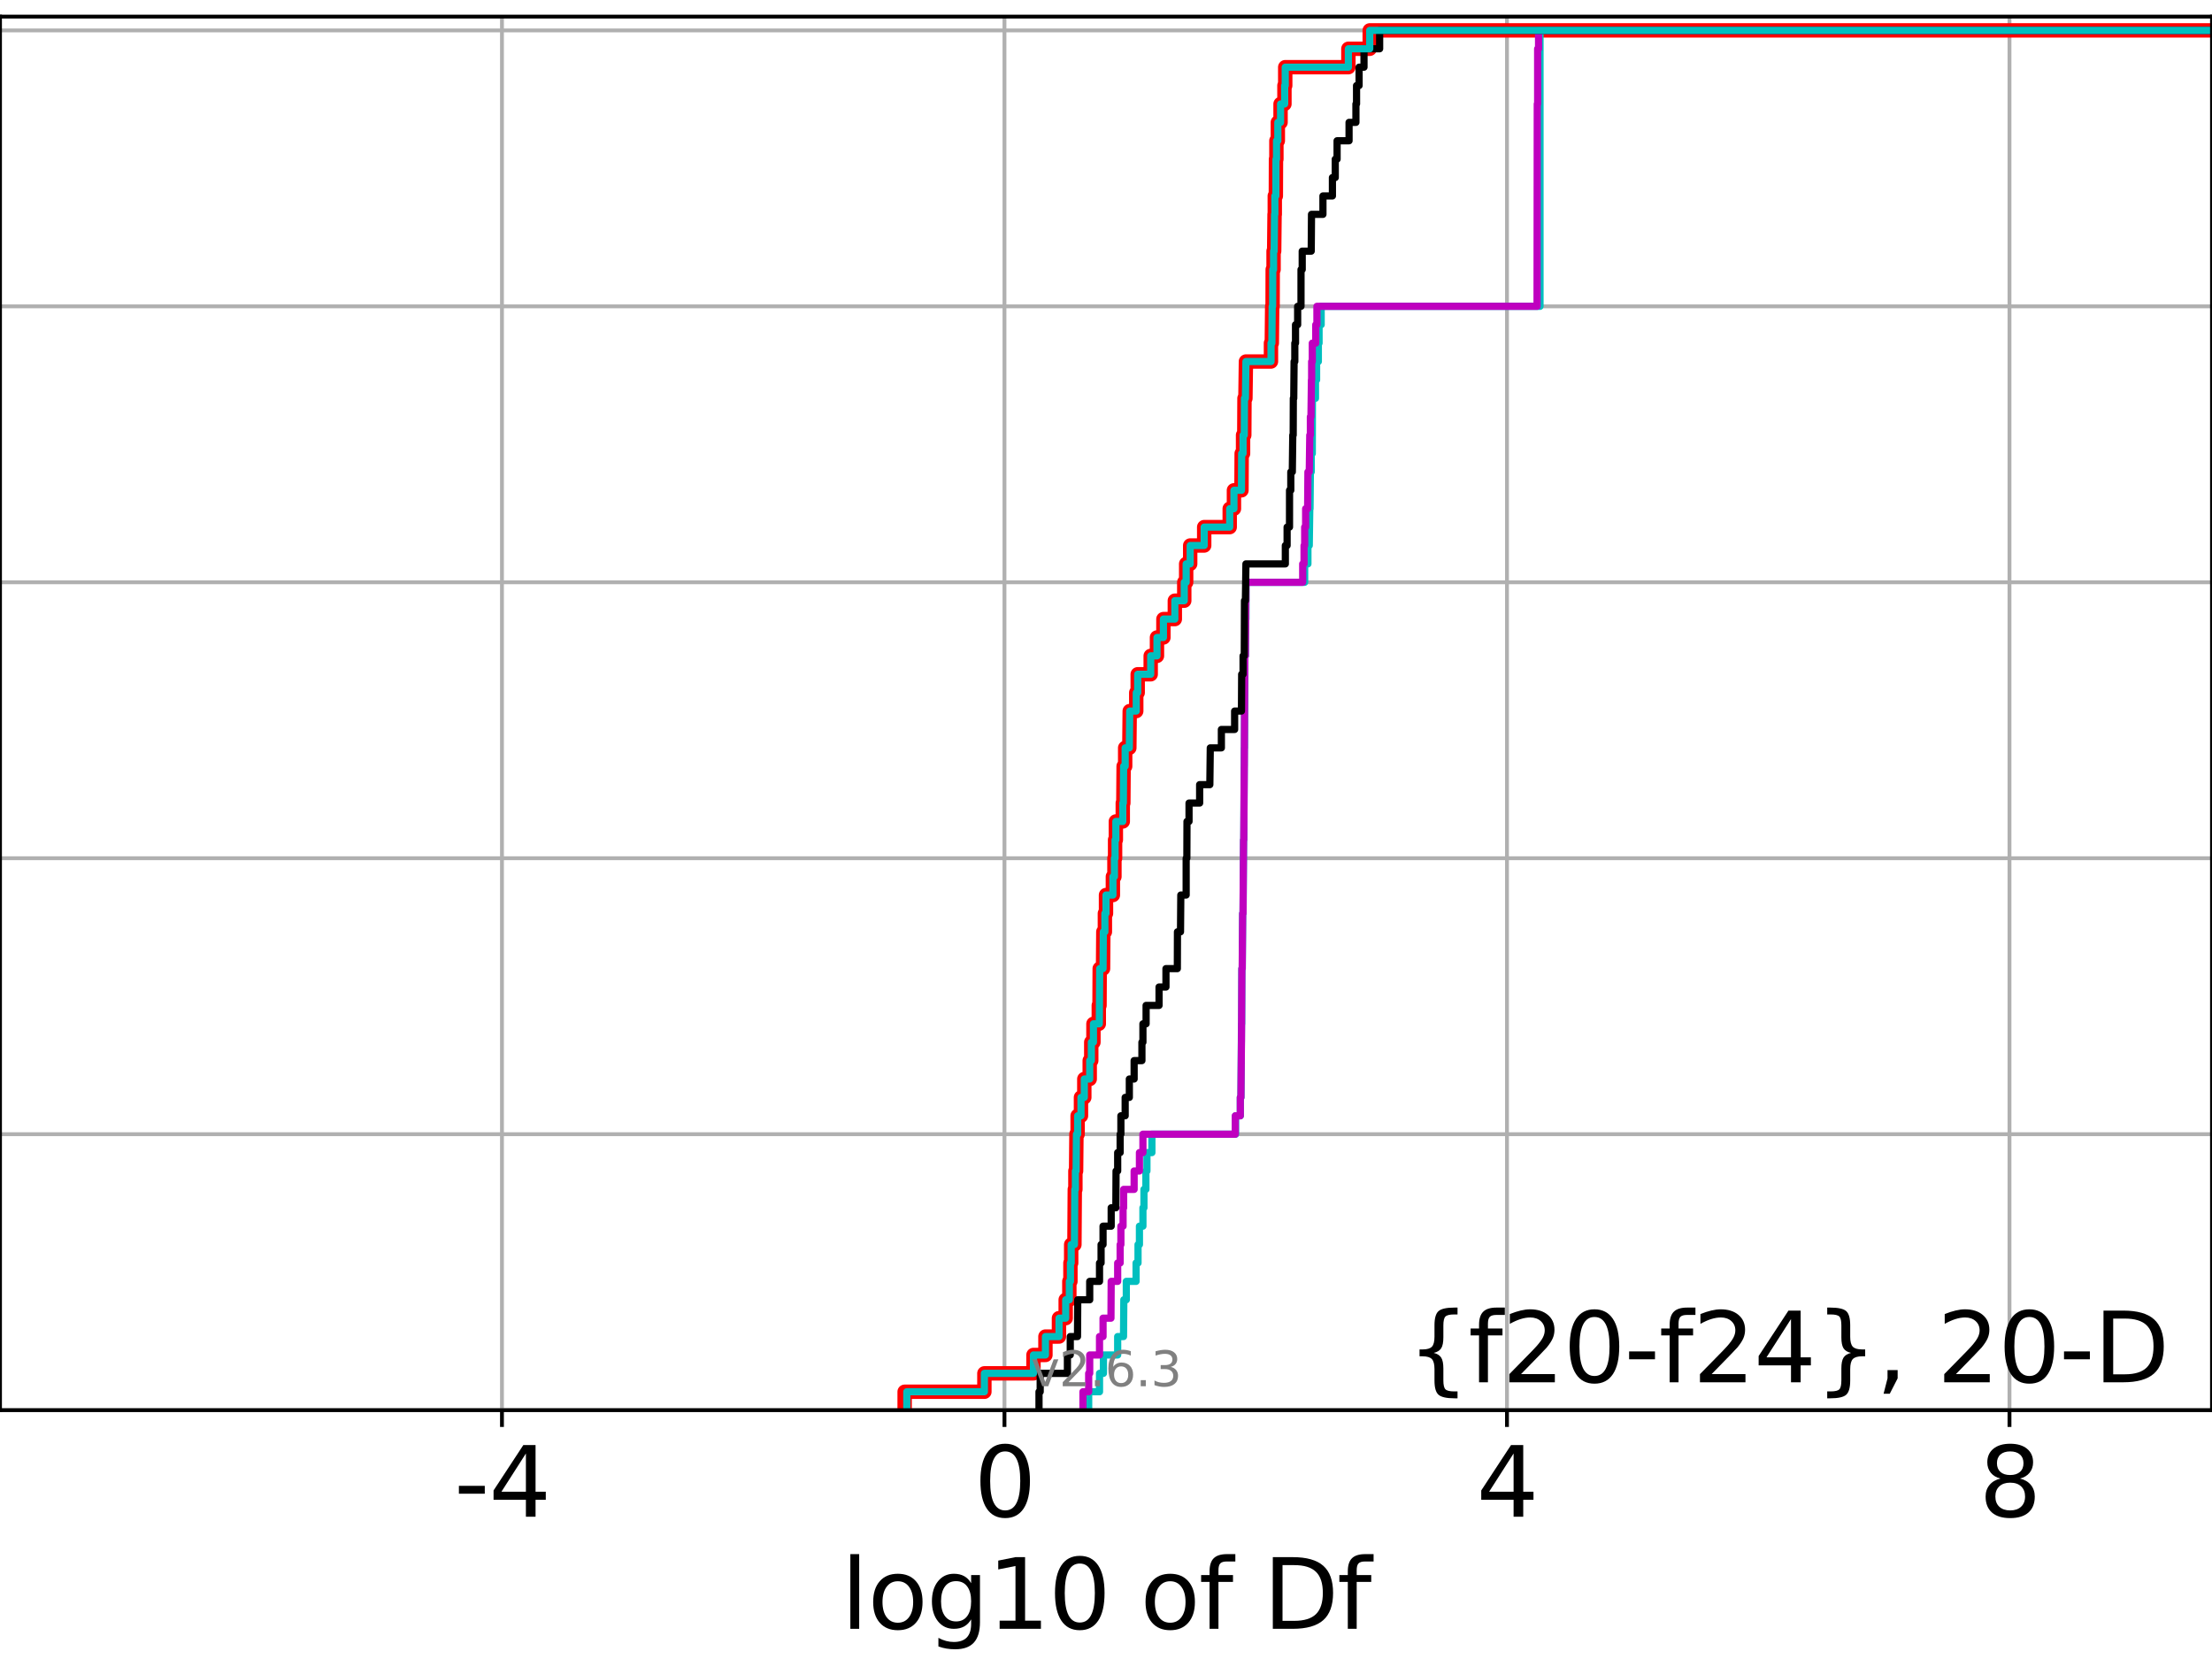 <?xml version="1.0" encoding="utf-8" standalone="no"?>
<!DOCTYPE svg PUBLIC "-//W3C//DTD SVG 1.1//EN"
  "http://www.w3.org/Graphics/SVG/1.1/DTD/svg11.dtd">
<svg xmlns:xlink="http://www.w3.org/1999/xlink" width="460.8pt" height="345.6pt" viewBox="0 0 460.8 345.6" xmlns="http://www.w3.org/2000/svg" version="1.1">
 <defs>
  <style type="text/css">*{stroke-linejoin: round; stroke-linecap: butt}</style>
 </defs>
 <g id="figure_1">
  <g id="patch_1">
   <path d="M 0 345.6 
L 460.8 345.6 
L 460.8 0 
L 0 0 
z
" style="fill: #ffffff"/>
  </g>
  <g id="axes_1">
   <g id="patch_2">
    <path d="M 0 293.76 
L 460.8 293.76 
L 460.8 3.456 
L 0 3.456 
z
" style="fill: #ffffff"/>
   </g>
   <g id="matplotlib.axis_1">
    <g id="xtick_1">
     <g id="line2d_1">
      <path d="M 104.568 293.76 
L 104.568 3.456 
" clip-path="url(#p3f02d85fcd)" style="fill: none; stroke: #b0b0b0; stroke-width: 0.8; stroke-linecap: square"/>
     </g>
     <g id="line2d_2">
      <defs>
       <path id="mf28642054e" d="M 0 0 
L 0 3.5 
" style="stroke: #000000; stroke-width: 0.8"/>
      </defs>
      <g>
       <use xlink:href="#mf28642054e" x="104.568" y="293.76" style="stroke: #000000; stroke-width: 0.8"/>
      </g>
     </g>
     <g id="text_1">
      <!-- -4 -->
      <g transform="translate(94.598 315.957) scale(0.2 -0.2)">
       <defs>
        <path id="DejaVuSans-2d" d="M 313 2009 
L 1997 2009 
L 1997 1497 
L 313 1497 
L 313 2009 
z
" transform="scale(0.016)"/>
        <path id="DejaVuSans-34" d="M 2419 4116 
L 825 1625 
L 2419 1625 
L 2419 4116 
z
M 2253 4666 
L 3047 4666 
L 3047 1625 
L 3713 1625 
L 3713 1100 
L 3047 1100 
L 3047 0 
L 2419 0 
L 2419 1100 
L 313 1100 
L 313 1709 
L 2253 4666 
z
" transform="scale(0.016)"/>
       </defs>
       <use xlink:href="#DejaVuSans-2d"/>
       <use xlink:href="#DejaVuSans-34" x="36.084"/>
      </g>
     </g>
    </g>
    <g id="xtick_2">
     <g id="line2d_3">
      <path d="M 209.249 293.76 
L 209.249 3.456 
" clip-path="url(#p3f02d85fcd)" style="fill: none; stroke: #b0b0b0; stroke-width: 0.8; stroke-linecap: square"/>
     </g>
     <g id="line2d_4">
      <g>
       <use xlink:href="#mf28642054e" x="209.249" y="293.76" style="stroke: #000000; stroke-width: 0.8"/>
      </g>
     </g>
     <g id="text_2">
      <!-- 0 -->
      <g transform="translate(202.887 315.957) scale(0.2 -0.2)">
       <defs>
        <path id="DejaVuSans-30" d="M 2034 4250 
Q 1547 4250 1301 3770 
Q 1056 3291 1056 2328 
Q 1056 1369 1301 889 
Q 1547 409 2034 409 
Q 2525 409 2770 889 
Q 3016 1369 3016 2328 
Q 3016 3291 2770 3770 
Q 2525 4250 2034 4250 
z
M 2034 4750 
Q 2819 4750 3233 4129 
Q 3647 3509 3647 2328 
Q 3647 1150 3233 529 
Q 2819 -91 2034 -91 
Q 1250 -91 836 529 
Q 422 1150 422 2328 
Q 422 3509 836 4129 
Q 1250 4750 2034 4750 
z
" transform="scale(0.016)"/>
       </defs>
       <use xlink:href="#DejaVuSans-30"/>
      </g>
     </g>
    </g>
    <g id="xtick_3">
     <g id="line2d_5">
      <path d="M 313.931 293.76 
L 313.931 3.456 
" clip-path="url(#p3f02d85fcd)" style="fill: none; stroke: #b0b0b0; stroke-width: 0.8; stroke-linecap: square"/>
     </g>
     <g id="line2d_6">
      <g>
       <use xlink:href="#mf28642054e" x="313.931" y="293.76" style="stroke: #000000; stroke-width: 0.8"/>
      </g>
     </g>
     <g id="text_3">
      <!-- 4 -->
      <g transform="translate(307.568 315.957) scale(0.2 -0.2)">
       <use xlink:href="#DejaVuSans-34"/>
      </g>
     </g>
    </g>
    <g id="xtick_4">
     <g id="line2d_7">
      <path d="M 418.612 293.76 
L 418.612 3.456 
" clip-path="url(#p3f02d85fcd)" style="fill: none; stroke: #b0b0b0; stroke-width: 0.8; stroke-linecap: square"/>
     </g>
     <g id="line2d_8">
      <g>
       <use xlink:href="#mf28642054e" x="418.612" y="293.76" style="stroke: #000000; stroke-width: 0.8"/>
      </g>
     </g>
     <g id="text_4">
      <!-- 8 -->
      <g transform="translate(412.25 315.957) scale(0.2 -0.2)">
       <defs>
        <path id="DejaVuSans-38" d="M 2034 2216 
Q 1584 2216 1326 1975 
Q 1069 1734 1069 1313 
Q 1069 891 1326 650 
Q 1584 409 2034 409 
Q 2484 409 2743 651 
Q 3003 894 3003 1313 
Q 3003 1734 2745 1975 
Q 2488 2216 2034 2216 
z
M 1403 2484 
Q 997 2584 770 2862 
Q 544 3141 544 3541 
Q 544 4100 942 4425 
Q 1341 4750 2034 4750 
Q 2731 4750 3128 4425 
Q 3525 4100 3525 3541 
Q 3525 3141 3298 2862 
Q 3072 2584 2669 2484 
Q 3125 2378 3379 2068 
Q 3634 1759 3634 1313 
Q 3634 634 3220 271 
Q 2806 -91 2034 -91 
Q 1263 -91 848 271 
Q 434 634 434 1313 
Q 434 1759 690 2068 
Q 947 2378 1403 2484 
z
M 1172 3481 
Q 1172 3119 1398 2916 
Q 1625 2713 2034 2713 
Q 2441 2713 2670 2916 
Q 2900 3119 2900 3481 
Q 2900 3844 2670 4047 
Q 2441 4250 2034 4250 
Q 1625 4250 1398 4047 
Q 1172 3844 1172 3481 
z
" transform="scale(0.016)"/>
       </defs>
       <use xlink:href="#DejaVuSans-38"/>
      </g>
     </g>
    </g>
    <g id="text_5">
     <!-- log10 of Df -->
     <g transform="translate(175.214 339.313) scale(0.2 -0.2)">
      <defs>
       <path id="DejaVuSans-6c" d="M 603 4863 
L 1178 4863 
L 1178 0 
L 603 0 
L 603 4863 
z
" transform="scale(0.016)"/>
       <path id="DejaVuSans-6f" d="M 1959 3097 
Q 1497 3097 1228 2736 
Q 959 2375 959 1747 
Q 959 1119 1226 758 
Q 1494 397 1959 397 
Q 2419 397 2687 759 
Q 2956 1122 2956 1747 
Q 2956 2369 2687 2733 
Q 2419 3097 1959 3097 
z
M 1959 3584 
Q 2709 3584 3137 3096 
Q 3566 2609 3566 1747 
Q 3566 888 3137 398 
Q 2709 -91 1959 -91 
Q 1206 -91 779 398 
Q 353 888 353 1747 
Q 353 2609 779 3096 
Q 1206 3584 1959 3584 
z
" transform="scale(0.016)"/>
       <path id="DejaVuSans-67" d="M 2906 1791 
Q 2906 2416 2648 2759 
Q 2391 3103 1925 3103 
Q 1463 3103 1205 2759 
Q 947 2416 947 1791 
Q 947 1169 1205 825 
Q 1463 481 1925 481 
Q 2391 481 2648 825 
Q 2906 1169 2906 1791 
z
M 3481 434 
Q 3481 -459 3084 -895 
Q 2688 -1331 1869 -1331 
Q 1566 -1331 1297 -1286 
Q 1028 -1241 775 -1147 
L 775 -588 
Q 1028 -725 1275 -790 
Q 1522 -856 1778 -856 
Q 2344 -856 2625 -561 
Q 2906 -266 2906 331 
L 2906 616 
Q 2728 306 2450 153 
Q 2172 0 1784 0 
Q 1141 0 747 490 
Q 353 981 353 1791 
Q 353 2603 747 3093 
Q 1141 3584 1784 3584 
Q 2172 3584 2450 3431 
Q 2728 3278 2906 2969 
L 2906 3500 
L 3481 3500 
L 3481 434 
z
" transform="scale(0.016)"/>
       <path id="DejaVuSans-31" d="M 794 531 
L 1825 531 
L 1825 4091 
L 703 3866 
L 703 4441 
L 1819 4666 
L 2450 4666 
L 2450 531 
L 3481 531 
L 3481 0 
L 794 0 
L 794 531 
z
" transform="scale(0.016)"/>
       <path id="DejaVuSans-20" transform="scale(0.016)"/>
       <path id="DejaVuSans-66" d="M 2375 4863 
L 2375 4384 
L 1825 4384 
Q 1516 4384 1395 4259 
Q 1275 4134 1275 3809 
L 1275 3500 
L 2222 3500 
L 2222 3053 
L 1275 3053 
L 1275 0 
L 697 0 
L 697 3053 
L 147 3053 
L 147 3500 
L 697 3500 
L 697 3744 
Q 697 4328 969 4595 
Q 1241 4863 1831 4863 
L 2375 4863 
z
" transform="scale(0.016)"/>
       <path id="DejaVuSans-44" d="M 1259 4147 
L 1259 519 
L 2022 519 
Q 2988 519 3436 956 
Q 3884 1394 3884 2338 
Q 3884 3275 3436 3711 
Q 2988 4147 2022 4147 
L 1259 4147 
z
M 628 4666 
L 1925 4666 
Q 3281 4666 3915 4102 
Q 4550 3538 4550 2338 
Q 4550 1131 3912 565 
Q 3275 0 1925 0 
L 628 0 
L 628 4666 
z
" transform="scale(0.016)"/>
      </defs>
      <use xlink:href="#DejaVuSans-6c"/>
      <use xlink:href="#DejaVuSans-6f" x="27.783"/>
      <use xlink:href="#DejaVuSans-67" x="88.965"/>
      <use xlink:href="#DejaVuSans-31" x="152.441"/>
      <use xlink:href="#DejaVuSans-30" x="216.064"/>
      <use xlink:href="#DejaVuSans-20" x="279.688"/>
      <use xlink:href="#DejaVuSans-6f" x="311.475"/>
      <use xlink:href="#DejaVuSans-66" x="372.656"/>
      <use xlink:href="#DejaVuSans-20" x="407.861"/>
      <use xlink:href="#DejaVuSans-44" x="439.648"/>
      <use xlink:href="#DejaVuSans-66" x="516.65"/>
     </g>
    </g>
   </g>
   <g id="matplotlib.axis_2">
    <g id="ytick_1">
     <g id="line2d_9">
      <path d="M 0 293.76 
L 460.8 293.76 
" clip-path="url(#p3f02d85fcd)" style="fill: none; stroke: #b0b0b0; stroke-width: 0.8; stroke-linecap: square"/>
     </g>
     <g id="line2d_10">
      <defs>
       <path id="m137114885b" d="M 0 0 
L -3.5 0 
" style="stroke: #000000; stroke-width: 0.8"/>
      </defs>
      <g>
       <use xlink:href="#m137114885b" x="0" y="293.76" style="stroke: #000000; stroke-width: 0.8"/>
      </g>
     </g>
    </g>
    <g id="ytick_2">
     <g id="line2d_11">
      <path d="M 0 236.274 
L 460.8 236.274 
" clip-path="url(#p3f02d85fcd)" style="fill: none; stroke: #b0b0b0; stroke-width: 0.8; stroke-linecap: square"/>
     </g>
     <g id="line2d_12">
      <g>
       <use xlink:href="#m137114885b" x="0" y="236.274" style="stroke: #000000; stroke-width: 0.8"/>
      </g>
     </g>
    </g>
    <g id="ytick_3">
     <g id="line2d_13">
      <path d="M 0 178.788 
L 460.8 178.788 
" clip-path="url(#p3f02d85fcd)" style="fill: none; stroke: #b0b0b0; stroke-width: 0.8; stroke-linecap: square"/>
     </g>
     <g id="line2d_14">
      <g>
       <use xlink:href="#m137114885b" x="0" y="178.788" style="stroke: #000000; stroke-width: 0.8"/>
      </g>
     </g>
    </g>
    <g id="ytick_4">
     <g id="line2d_15">
      <path d="M 0 121.302 
L 460.8 121.302 
" clip-path="url(#p3f02d85fcd)" style="fill: none; stroke: #b0b0b0; stroke-width: 0.8; stroke-linecap: square"/>
     </g>
     <g id="line2d_16">
      <g>
       <use xlink:href="#m137114885b" x="0" y="121.302" style="stroke: #000000; stroke-width: 0.8"/>
      </g>
     </g>
    </g>
    <g id="ytick_5">
     <g id="line2d_17">
      <path d="M 0 63.816 
L 460.8 63.816 
" clip-path="url(#p3f02d85fcd)" style="fill: none; stroke: #b0b0b0; stroke-width: 0.8; stroke-linecap: square"/>
     </g>
     <g id="line2d_18">
      <g>
       <use xlink:href="#m137114885b" x="0" y="63.816" style="stroke: #000000; stroke-width: 0.8"/>
      </g>
     </g>
    </g>
    <g id="ytick_6">
     <g id="line2d_19">
      <path d="M 0 6.33 
L 460.8 6.33 
" clip-path="url(#p3f02d85fcd)" style="fill: none; stroke: #b0b0b0; stroke-width: 0.8; stroke-linecap: square"/>
     </g>
     <g id="line2d_20">
      <g>
       <use xlink:href="#m137114885b" x="0" y="6.33" style="stroke: #000000; stroke-width: 0.8"/>
      </g>
     </g>
    </g>
   </g>
   <g id="line2d_21">
    <path d="M 188.453 293.76 
L 188.453 289.928 
L 205.066 289.928 
L 205.066 286.095 
L 215.292 286.095 
L 215.292 282.263 
L 217.784 282.263 
L 217.784 278.43 
L 220.602 278.43 
L 220.602 274.598 
L 222.003 274.598 
L 222.003 270.766 
L 222.765 270.766 
L 222.765 266.933 
L 222.989 266.933 
L 222.989 263.101 
L 223.147 263.101 
L 223.147 259.268 
L 223.821 259.268 
L 223.899 247.771 
L 224.025 247.771 
L 224.025 243.939 
L 224.168 243.939 
L 224.241 236.274 
L 224.487 236.274 
L 224.487 232.442 
L 225.187 232.442 
L 225.187 228.609 
L 225.881 228.609 
L 225.881 224.777 
L 227.007 224.777 
L 227.007 220.944 
L 227.328 220.944 
L 227.328 217.112 
L 227.784 217.112 
L 227.784 213.28 
L 228.899 213.28 
L 228.899 209.447 
L 229.049 209.447 
L 229.088 201.782 
L 229.785 201.782 
L 229.844 194.118 
L 230.168 194.118 
L 230.168 190.285 
L 230.4 190.285 
L 230.4 186.453 
L 231.834 186.453 
L 231.834 182.621 
L 232.157 182.621 
L 232.157 178.788 
L 232.292 178.788 
L 232.292 174.956 
L 232.453 174.956 
L 232.453 171.123 
L 233.895 171.123 
L 233.895 167.291 
L 234.014 167.291 
L 234.071 159.626 
L 234.394 159.626 
L 234.394 155.794 
L 235.261 155.794 
L 235.341 148.129 
L 236.7 148.129 
L 236.7 144.297 
L 237.002 144.297 
L 237.002 140.464 
L 239.71 140.464 
L 239.71 136.632 
L 241.017 136.632 
L 241.017 132.799 
L 242.36 132.799 
L 242.36 128.967 
L 244.739 128.967 
L 244.739 125.135 
L 246.702 125.135 
L 246.702 121.302 
L 247.099 121.302 
L 247.099 117.47 
L 247.938 117.47 
L 247.938 113.637 
L 250.856 113.637 
L 250.856 109.805 
L 256.172 109.805 
L 256.172 105.973 
L 257.052 105.973 
L 257.052 102.14 
L 258.62 102.14 
L 258.662 94.475 
L 258.952 94.475 
L 258.952 90.643 
L 259.206 90.643 
L 259.249 82.978 
L 259.443 82.978 
L 259.55 75.313 
L 264.764 75.313 
L 264.764 71.481 
L 264.938 71.481 
L 265.02 63.816 
L 265.105 63.816 
L 265.129 56.151 
L 265.308 56.151 
L 265.308 52.319 
L 265.432 52.319 
L 265.513 44.654 
L 265.56 44.654 
L 265.56 40.822 
L 265.781 40.822 
L 265.81 33.157 
L 265.896 33.157 
L 265.896 29.325 
L 266.195 29.325 
L 266.195 25.492 
L 266.763 25.492 
L 266.763 21.66 
L 267.572 21.66 
L 267.572 17.827 
L 267.737 17.827 
L 267.737 13.995 
L 280.893 13.995 
L 280.893 10.163 
L 285.339 10.163 
L 285.339 6.33 
L 285.339 6.33 
L 460.8 6.33 
L 460.8 6.33 
" clip-path="url(#p3f02d85fcd)" style="fill: none; stroke: #ff0000; stroke-width: 3; stroke-linecap: square"/>
   </g>
   <g id="line2d_22">
    <path d="M 226.791 293.76 
L 226.791 289.928 
L 229.049 289.928 
L 229.049 286.095 
L 229.866 286.095 
L 229.866 282.263 
L 232.833 282.263 
L 232.833 278.43 
L 234.05 278.43 
L 234.114 270.766 
L 234.631 270.766 
L 234.631 266.933 
L 236.667 266.933 
L 236.667 263.101 
L 237.072 263.101 
L 237.072 259.268 
L 237.366 259.268 
L 237.366 255.436 
L 238.092 255.436 
L 238.092 251.604 
L 238.307 251.604 
L 238.307 247.771 
L 238.714 247.771 
L 238.714 243.939 
L 238.928 243.939 
L 238.928 240.106 
L 239.964 240.106 
L 239.964 236.274 
L 257.393 236.274 
L 257.393 232.442 
L 258.383 232.442 
L 258.383 228.609 
L 258.515 228.609 
L 258.626 213.28 
L 258.669 213.28 
L 258.706 201.782 
L 258.788 201.782 
L 258.869 190.285 
L 258.953 190.285 
L 259.056 174.956 
L 259.111 174.956 
L 259.214 155.794 
L 259.245 155.794 
L 259.317 136.632 
L 259.437 136.632 
L 259.454 128.967 
L 259.55 128.967 
L 259.55 121.302 
L 271.788 121.302 
L 271.788 117.47 
L 272.464 117.47 
L 272.464 113.637 
L 272.743 113.637 
L 272.85 105.973 
L 272.902 105.973 
L 272.975 98.308 
L 273.154 98.308 
L 273.154 94.475 
L 273.374 94.475 
L 273.399 82.978 
L 274.036 82.978 
L 274.036 79.146 
L 274.272 79.146 
L 274.272 75.313 
L 274.635 75.313 
L 274.635 71.481 
L 274.786 71.481 
L 274.786 67.649 
L 275.222 67.649 
L 275.222 63.816 
L 320.811 63.816 
L 320.811 6.33 
L 320.811 6.33 
L 460.8 6.33 
L 460.8 6.33 
" clip-path="url(#p3f02d85fcd)" style="fill: none; stroke: #00bfbf; stroke-width: 1.5; stroke-linecap: square"/>
   </g>
   <g id="line2d_23">
    <path d="M 225.596 293.76 
L 225.596 289.928 
L 226.791 289.928 
L 226.791 286.095 
L 227.007 286.095 
L 227.007 282.263 
L 229.049 282.263 
L 229.049 278.43 
L 229.785 278.43 
L 229.785 274.598 
L 231.434 274.598 
L 231.481 266.933 
L 232.833 266.933 
L 232.833 263.101 
L 233.347 263.101 
L 233.347 259.268 
L 233.502 259.268 
L 233.502 255.436 
L 233.955 255.436 
L 233.955 251.604 
L 234.074 251.604 
L 234.074 247.771 
L 236.261 247.771 
L 236.261 243.939 
L 237.366 243.939 
L 237.366 240.106 
L 238.092 240.106 
L 238.092 236.274 
L 257.337 236.274 
L 257.337 232.442 
L 258.38 232.442 
L 258.38 228.609 
L 258.505 228.609 
L 258.614 217.112 
L 258.62 217.112 
L 258.706 201.782 
L 258.774 201.782 
L 258.869 190.285 
L 258.945 190.285 
L 259.056 174.956 
L 259.1 174.956 
L 259.206 159.626 
L 259.212 159.626 
L 259.317 136.632 
L 259.437 136.632 
L 259.531 125.135 
L 259.55 125.135 
L 259.55 121.302 
L 271.374 121.302 
L 271.374 117.47 
L 271.656 117.47 
L 271.656 113.637 
L 271.788 113.637 
L 271.788 109.805 
L 271.988 109.805 
L 271.988 105.973 
L 272.403 105.973 
L 272.464 98.308 
L 272.743 98.308 
L 272.85 90.643 
L 272.975 90.643 
L 272.975 86.811 
L 273.096 86.811 
L 273.196 79.146 
L 273.239 79.146 
L 273.239 75.313 
L 273.374 75.313 
L 273.374 71.481 
L 274.097 71.481 
L 274.097 67.649 
L 274.338 67.649 
L 274.338 63.816 
L 320.196 63.816 
L 320.239 21.66 
L 320.318 21.66 
L 320.318 10.163 
L 320.511 10.163 
L 320.511 6.33 
L 320.511 6.33 
L 460.8 6.33 
L 460.8 6.33 
" clip-path="url(#p3f02d85fcd)" style="fill: none; stroke: #bf00bf; stroke-width: 1.5; stroke-linecap: square"/>
   </g>
   <g id="line2d_24">
    <path d="M 216.443 293.76 
L 216.443 289.928 
L 216.692 289.928 
L 216.692 286.095 
L 222.362 286.095 
L 222.362 282.263 
L 222.955 282.263 
L 222.955 278.43 
L 224.465 278.43 
L 224.515 270.766 
L 227.007 270.766 
L 227.007 266.933 
L 229.049 266.933 
L 229.049 263.101 
L 229.376 263.101 
L 229.376 259.268 
L 229.785 259.268 
L 229.785 255.436 
L 231.481 255.436 
L 231.481 251.604 
L 232.453 251.604 
L 232.494 243.939 
L 232.833 243.939 
L 232.833 240.106 
L 233.347 240.106 
L 233.347 236.274 
L 233.502 236.274 
L 233.502 232.442 
L 234.394 232.442 
L 234.394 228.609 
L 235.261 228.609 
L 235.261 224.777 
L 236.261 224.777 
L 236.261 220.944 
L 237.883 220.944 
L 237.883 217.112 
L 238.092 217.112 
L 238.092 213.28 
L 238.754 213.28 
L 238.754 209.447 
L 241.451 209.447 
L 241.451 205.615 
L 242.891 205.615 
L 242.891 201.782 
L 245.262 201.782 
L 245.286 194.118 
L 245.92 194.118 
L 245.984 186.453 
L 247.099 186.453 
L 247.1 178.788 
L 247.245 178.788 
L 247.272 171.123 
L 247.697 171.123 
L 247.697 167.291 
L 249.908 167.291 
L 249.908 163.459 
L 252.032 163.459 
L 252.124 155.794 
L 254.434 155.794 
L 254.434 151.961 
L 257.196 151.961 
L 257.196 148.129 
L 258.62 148.129 
L 258.662 140.464 
L 258.952 140.464 
L 258.952 136.632 
L 259.206 136.632 
L 259.249 125.135 
L 259.443 125.135 
L 259.55 117.47 
L 267.761 117.47 
L 267.761 113.637 
L 268.128 113.637 
L 268.128 109.805 
L 268.628 109.805 
L 268.635 102.14 
L 268.897 102.14 
L 268.897 98.308 
L 269.213 98.308 
L 269.308 90.643 
L 269.396 90.643 
L 269.425 82.978 
L 269.512 82.978 
L 269.583 75.313 
L 269.733 75.313 
L 269.733 71.481 
L 269.88 71.481 
L 269.88 67.649 
L 270.325 67.649 
L 270.325 63.816 
L 271.021 63.816 
L 271.026 56.151 
L 271.275 56.151 
L 271.275 52.319 
L 273.152 52.319 
L 273.211 44.654 
L 275.592 44.654 
L 275.592 40.822 
L 277.567 40.822 
L 277.567 36.989 
L 278.159 36.989 
L 278.159 33.157 
L 278.54 33.157 
L 278.54 29.325 
L 281.033 29.325 
L 281.033 25.492 
L 282.465 25.492 
L 282.465 21.66 
L 282.593 21.66 
L 282.593 17.827 
L 283.123 17.827 
L 283.123 13.995 
L 284.147 13.995 
L 284.147 10.163 
L 287.404 10.163 
L 287.404 6.33 
L 287.404 6.33 
L 460.8 6.33 
L 460.8 6.33 
" clip-path="url(#p3f02d85fcd)" style="fill: none; stroke: #000000; stroke-width: 1.5; stroke-linecap: square"/>
   </g>
   <g id="line2d_25">
    <path d="M 188.902 293.76 
L 188.902 289.928 
L 205.067 289.928 
L 205.067 286.095 
L 215.292 286.095 
L 215.292 282.263 
L 217.784 282.263 
L 217.784 278.43 
L 220.616 278.43 
L 220.616 274.598 
L 222.003 274.598 
L 222.003 270.766 
L 222.765 270.766 
L 222.765 266.933 
L 222.997 266.933 
L 222.997 263.101 
L 223.147 263.101 
L 223.147 259.268 
L 223.823 259.268 
L 223.9 247.771 
L 224.025 247.771 
L 224.025 243.939 
L 224.172 243.939 
L 224.241 236.274 
L 224.497 236.274 
L 224.497 232.442 
L 225.188 232.442 
L 225.188 228.609 
L 225.881 228.609 
L 225.881 224.777 
L 227.007 224.777 
L 227.007 220.944 
L 227.349 220.944 
L 227.349 217.112 
L 227.784 217.112 
L 227.784 213.28 
L 229.009 213.28 
L 229.088 201.782 
L 229.785 201.782 
L 229.844 194.118 
L 230.168 194.118 
L 230.168 190.285 
L 230.4 190.285 
L 230.4 186.453 
L 231.844 186.453 
L 231.844 182.621 
L 232.157 182.621 
L 232.157 178.788 
L 232.292 178.788 
L 232.292 174.956 
L 232.453 174.956 
L 232.453 171.123 
L 233.896 171.123 
L 233.896 167.291 
L 234.014 167.291 
L 234.071 159.626 
L 234.394 159.626 
L 234.394 155.794 
L 235.261 155.794 
L 235.341 148.129 
L 236.702 148.129 
L 236.702 144.297 
L 237.005 144.297 
L 237.005 140.464 
L 239.71 140.464 
L 239.71 136.632 
L 241.022 136.632 
L 241.022 132.799 
L 242.36 132.799 
L 242.36 128.967 
L 244.739 128.967 
L 244.739 125.135 
L 246.702 125.135 
L 246.702 121.302 
L 247.099 121.302 
L 247.099 117.47 
L 247.938 117.47 
L 247.938 113.637 
L 250.856 113.637 
L 250.856 109.805 
L 256.172 109.805 
L 256.172 105.973 
L 257.052 105.973 
L 257.052 102.14 
L 258.62 102.14 
L 258.662 94.475 
L 258.952 94.475 
L 258.952 90.643 
L 259.206 90.643 
L 259.249 82.978 
L 259.443 82.978 
L 259.55 75.313 
L 264.78 75.313 
L 264.78 71.481 
L 264.958 71.481 
L 265.021 63.816 
L 265.109 63.816 
L 265.14 56.151 
L 265.31 56.151 
L 265.31 52.319 
L 265.432 52.319 
L 265.515 44.654 
L 265.577 44.654 
L 265.577 40.822 
L 265.784 40.822 
L 265.81 33.157 
L 265.921 33.157 
L 265.921 29.325 
L 266.197 29.325 
L 266.197 25.492 
L 266.764 25.492 
L 266.764 21.66 
L 267.622 21.66 
L 267.622 17.827 
L 267.738 17.827 
L 267.738 13.995 
L 280.893 13.995 
L 280.893 10.163 
L 285.339 10.163 
L 285.339 6.33 
L 285.339 6.33 
L 460.8 6.33 
L 460.8 6.33 
" clip-path="url(#p3f02d85fcd)" style="fill: none; stroke: #00bfbf; stroke-width: 1.5; stroke-linecap: square"/>
   </g>
   <g id="patch_3">
    <path d="M 0 293.76 
L 0 3.456 
" style="fill: none; stroke: #000000; stroke-width: 0.8; stroke-linejoin: miter; stroke-linecap: square"/>
   </g>
   <g id="patch_4">
    <path d="M 460.8 293.76 
L 460.8 3.456 
" style="fill: none; stroke: #000000; stroke-width: 0.8; stroke-linejoin: miter; stroke-linecap: square"/>
   </g>
   <g id="patch_5">
    <path d="M 0 293.76 
L 460.8 293.76 
" style="fill: none; stroke: #000000; stroke-width: 0.8; stroke-linejoin: miter; stroke-linecap: square"/>
   </g>
   <g id="patch_6">
    <path d="M 0 3.456 
L 460.8 3.456 
" style="fill: none; stroke: #000000; stroke-width: 0.8; stroke-linejoin: miter; stroke-linecap: square"/>
   </g>
   <g id="text_6">
    <!-- {f20-f24}, 20-D -->
    <g transform="translate(293.159 287.954) scale(0.2 -0.2)">
     <defs>
      <path id="DejaVuSans-7b" d="M 3272 -594 
L 3272 -1044 
L 3078 -1044 
Q 2300 -1044 2036 -812 
Q 1772 -581 1772 109 
L 1772 856 
Q 1772 1328 1603 1509 
Q 1434 1691 991 1691 
L 800 1691 
L 800 2138 
L 991 2138 
Q 1438 2138 1605 2317 
Q 1772 2497 1772 2963 
L 1772 3713 
Q 1772 4403 2036 4633 
Q 2300 4863 3078 4863 
L 3272 4863 
L 3272 4416 
L 3059 4416 
Q 2619 4416 2484 4278 
Q 2350 4141 2350 3700 
L 2350 2925 
Q 2350 2434 2208 2212 
Q 2066 1991 1722 1913 
Q 2069 1828 2209 1606 
Q 2350 1384 2350 897 
L 2350 122 
Q 2350 -319 2484 -456 
Q 2619 -594 3059 -594 
L 3272 -594 
z
" transform="scale(0.016)"/>
      <path id="DejaVuSans-32" d="M 1228 531 
L 3431 531 
L 3431 0 
L 469 0 
L 469 531 
Q 828 903 1448 1529 
Q 2069 2156 2228 2338 
Q 2531 2678 2651 2914 
Q 2772 3150 2772 3378 
Q 2772 3750 2511 3984 
Q 2250 4219 1831 4219 
Q 1534 4219 1204 4116 
Q 875 4013 500 3803 
L 500 4441 
Q 881 4594 1212 4672 
Q 1544 4750 1819 4750 
Q 2544 4750 2975 4387 
Q 3406 4025 3406 3419 
Q 3406 3131 3298 2873 
Q 3191 2616 2906 2266 
Q 2828 2175 2409 1742 
Q 1991 1309 1228 531 
z
" transform="scale(0.016)"/>
      <path id="DejaVuSans-7d" d="M 800 -594 
L 1019 -594 
Q 1456 -594 1589 -459 
Q 1722 -325 1722 122 
L 1722 897 
Q 1722 1384 1862 1606 
Q 2003 1828 2350 1913 
Q 2003 1991 1862 2212 
Q 1722 2434 1722 2925 
L 1722 3700 
Q 1722 4144 1589 4280 
Q 1456 4416 1019 4416 
L 800 4416 
L 800 4863 
L 997 4863 
Q 1775 4863 2036 4633 
Q 2297 4403 2297 3713 
L 2297 2963 
Q 2297 2497 2465 2317 
Q 2634 2138 3078 2138 
L 3272 2138 
L 3272 1691 
L 3078 1691 
Q 2634 1691 2465 1509 
Q 2297 1328 2297 856 
L 2297 109 
Q 2297 -581 2036 -812 
Q 1775 -1044 997 -1044 
L 800 -1044 
L 800 -594 
z
" transform="scale(0.016)"/>
      <path id="DejaVuSans-2c" d="M 750 794 
L 1409 794 
L 1409 256 
L 897 -744 
L 494 -744 
L 750 256 
L 750 794 
z
" transform="scale(0.016)"/>
     </defs>
     <use xlink:href="#DejaVuSans-7b"/>
     <use xlink:href="#DejaVuSans-66" x="63.623"/>
     <use xlink:href="#DejaVuSans-32" x="98.828"/>
     <use xlink:href="#DejaVuSans-30" x="162.451"/>
     <use xlink:href="#DejaVuSans-2d" x="226.074"/>
     <use xlink:href="#DejaVuSans-66" x="262.158"/>
     <use xlink:href="#DejaVuSans-32" x="297.363"/>
     <use xlink:href="#DejaVuSans-34" x="360.986"/>
     <use xlink:href="#DejaVuSans-7d" x="424.609"/>
     <use xlink:href="#DejaVuSans-2c" x="488.232"/>
     <use xlink:href="#DejaVuSans-20" x="520.02"/>
     <use xlink:href="#DejaVuSans-32" x="551.807"/>
     <use xlink:href="#DejaVuSans-30" x="615.43"/>
     <use xlink:href="#DejaVuSans-2d" x="679.053"/>
     <use xlink:href="#DejaVuSans-44" x="715.137"/>
    </g>
   </g>
   <g id="text_7">
    <!-- v2.6.3 -->
    <g style="fill: #808080" transform="translate(214.719 288.777) scale(0.1 -0.1)">
     <defs>
      <path id="DejaVuSans-76" d="M 191 3500 
L 800 3500 
L 1894 563 
L 2988 3500 
L 3597 3500 
L 2284 0 
L 1503 0 
L 191 3500 
z
" transform="scale(0.016)"/>
      <path id="DejaVuSans-2e" d="M 684 794 
L 1344 794 
L 1344 0 
L 684 0 
L 684 794 
z
" transform="scale(0.016)"/>
      <path id="DejaVuSans-36" d="M 2113 2584 
Q 1688 2584 1439 2293 
Q 1191 2003 1191 1497 
Q 1191 994 1439 701 
Q 1688 409 2113 409 
Q 2538 409 2786 701 
Q 3034 994 3034 1497 
Q 3034 2003 2786 2293 
Q 2538 2584 2113 2584 
z
M 3366 4563 
L 3366 3988 
Q 3128 4100 2886 4159 
Q 2644 4219 2406 4219 
Q 1781 4219 1451 3797 
Q 1122 3375 1075 2522 
Q 1259 2794 1537 2939 
Q 1816 3084 2150 3084 
Q 2853 3084 3261 2657 
Q 3669 2231 3669 1497 
Q 3669 778 3244 343 
Q 2819 -91 2113 -91 
Q 1303 -91 875 529 
Q 447 1150 447 2328 
Q 447 3434 972 4092 
Q 1497 4750 2381 4750 
Q 2619 4750 2861 4703 
Q 3103 4656 3366 4563 
z
" transform="scale(0.016)"/>
      <path id="DejaVuSans-33" d="M 2597 2516 
Q 3050 2419 3304 2112 
Q 3559 1806 3559 1356 
Q 3559 666 3084 287 
Q 2609 -91 1734 -91 
Q 1441 -91 1130 -33 
Q 819 25 488 141 
L 488 750 
Q 750 597 1062 519 
Q 1375 441 1716 441 
Q 2309 441 2620 675 
Q 2931 909 2931 1356 
Q 2931 1769 2642 2001 
Q 2353 2234 1838 2234 
L 1294 2234 
L 1294 2753 
L 1863 2753 
Q 2328 2753 2575 2939 
Q 2822 3125 2822 3475 
Q 2822 3834 2567 4026 
Q 2313 4219 1838 4219 
Q 1578 4219 1281 4162 
Q 984 4106 628 3988 
L 628 4550 
Q 988 4650 1302 4700 
Q 1616 4750 1894 4750 
Q 2613 4750 3031 4423 
Q 3450 4097 3450 3541 
Q 3450 3153 3228 2886 
Q 3006 2619 2597 2516 
z
" transform="scale(0.016)"/>
     </defs>
     <use xlink:href="#DejaVuSans-76"/>
     <use xlink:href="#DejaVuSans-32" x="59.18"/>
     <use xlink:href="#DejaVuSans-2e" x="122.803"/>
     <use xlink:href="#DejaVuSans-36" x="154.59"/>
     <use xlink:href="#DejaVuSans-2e" x="218.213"/>
     <use xlink:href="#DejaVuSans-33" x="250"/>
    </g>
   </g>
  </g>
 </g>
 <defs>
  <clipPath id="p3f02d85fcd">
   <rect x="0" y="3.456" width="460.8" height="290.304"/>
  </clipPath>
 </defs>
</svg>
